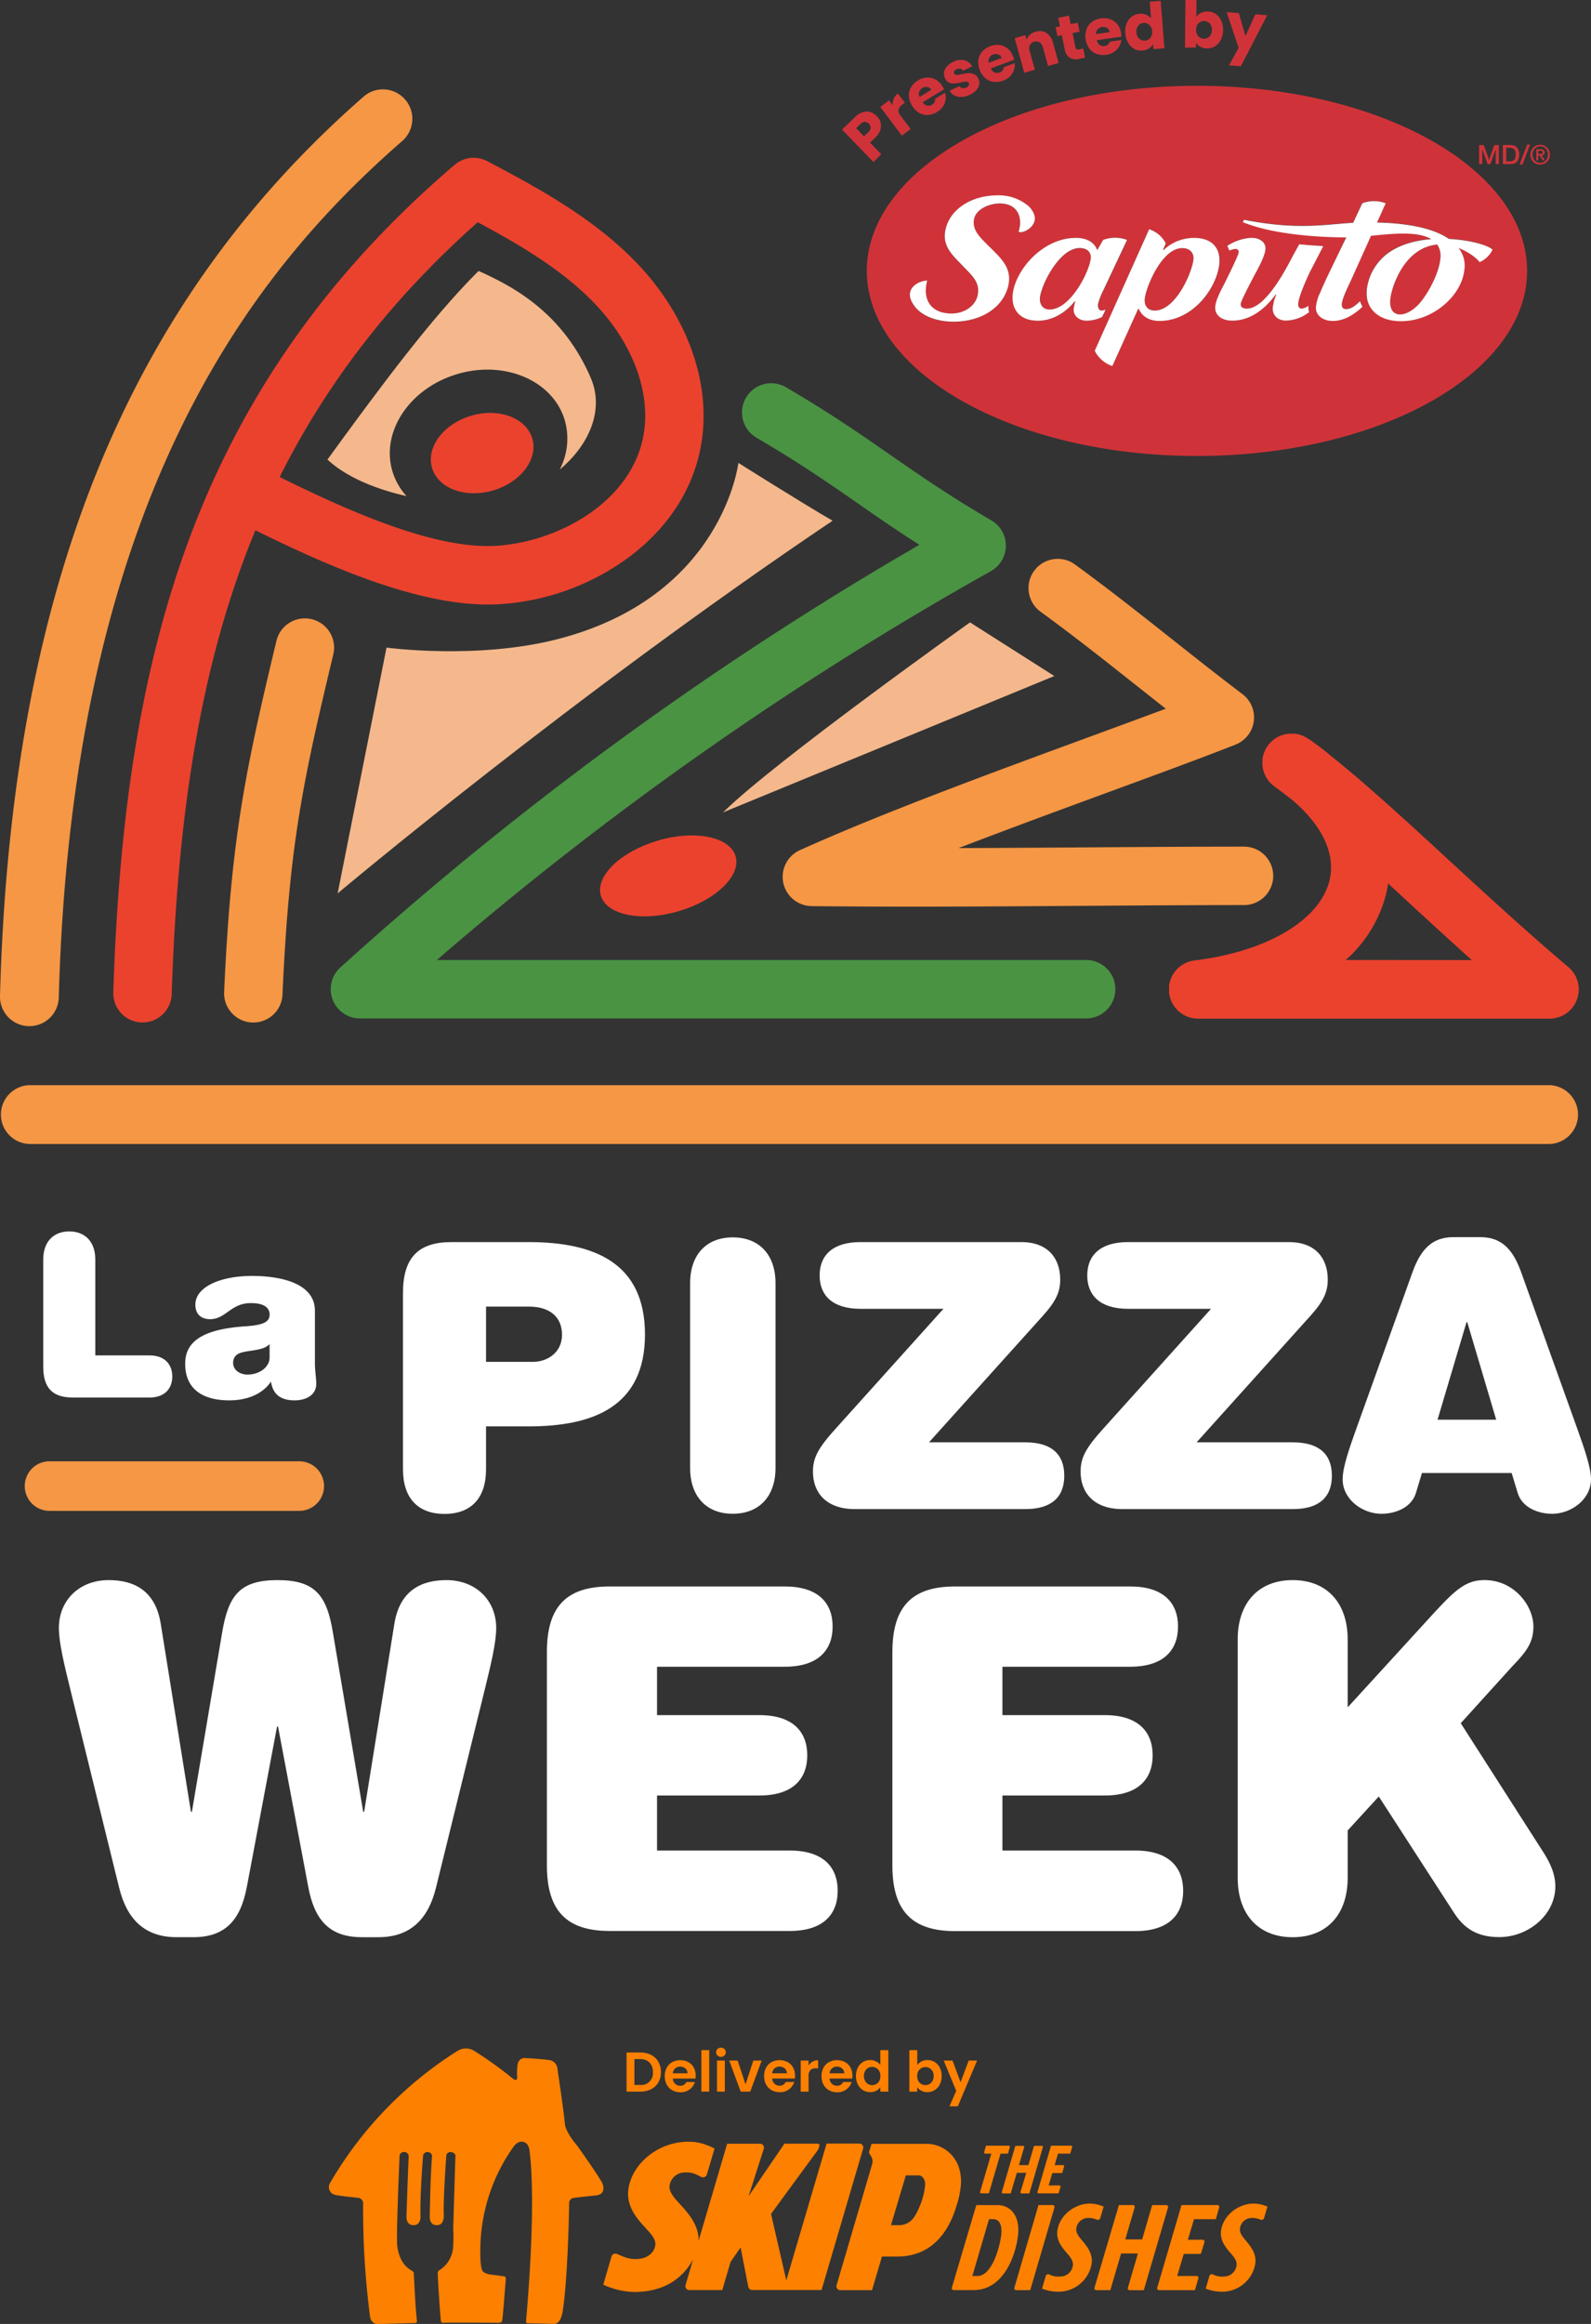 <svg xmlns="http://www.w3.org/2000/svg" viewBox="0 0 520.74 760.26"><rect x="0" y="0" width="520.74" height="760.26" fill="#333333" stroke="none"/><defs><style>.cls-1{fill:none}.cls-2{fill:#fff}.cls-3{fill:#f59745}.cls-4{fill:#eb422e}.cls-5{fill:#4a9343}.cls-6{fill:#f4b88c}.cls-7{fill:#fd8000}.cls-8{fill:#cf3339}</style></defs><g id="Layer_2" data-name="Layer 2"><g id="with_sponsors" data-name="with sponsors"><path d="M213.69,677.88a4.3,4.3,0,0,0-1.1-3.13,4.16,4.16,0,0,0-3.12-1.13h-1.82v8.46h1.82a3.83,3.83,0,0,0,4.22-4.2Z" class="cls-1"/><path d="M162.34,178.57c20.18-1.21,43.92-14.11,48.17-35.6,2.75-13.94-3.07-30.14-15.56-43.34-10.8-11.4-25.14-19.71-38.6-26.92-27.85,24.71-49.25,52.2-64.82,83.36C113,166.63,141.81,179.8,162.34,178.57Zm-.93-18.15c-9.07,2.66-18-.65-20-7.4s3.77-14.39,12.83-17.05,18,.66,20,7.41S170.48,157.76,161.41,160.42Zm-4.76-71.8c10.38,4.71,27.29,13.07,36.71,35,4.48,10.42-.46,21.89-10.18,30a21.88,21.88,0,0,0,1.69-16.09c-3.8-13-19.52-19.77-35.11-15.2s-25.14,18.8-21.34,31.76a21,21,0,0,0,4.63,8.18c-10.52-2.35-20.06-6.49-25.87-11.95C127,123.1,142,103.25,156.65,88.62Z" class="cls-1"/><path d="M222.61,676a2.37,2.37,0,0,0-1.61.58,2.53,2.53,0,0,0-.79,1.61H225a2.05,2.05,0,0,0-.71-1.59A2.55,2.55,0,0,0,222.61,676Z" class="cls-1"/><path d="M304.82,29.4a1.85,1.85,0,0,0-1.29-.94,2.35,2.35,0,0,0-1.64.35,2.23,2.23,0,0,0-1,1.23,2.3,2.3,0,0,0,.11,1.68Z" class="cls-1"/><path d="M284.38,40.49a1.83,1.83,0,0,0-1.31-.63,2.15,2.15,0,0,0-1.45.72l-1.4,1.36,2.57,2.66,1.41-1.36a2.1,2.1,0,0,0,.76-1.41A1.8,1.8,0,0,0,284.38,40.49Z" class="cls-1"/><path d="M300.83,722.36a22.6,22.6,0,0,0,2-7.34,3.47,3.47,0,0,0-.8-2.75,2,2,0,0,0-1.49-.59l-4,0L291.68,728l3.06,0C298.26,727.57,299.5,725.34,300.83,722.36Z" class="cls-1"/><path d="M255.13,676a2.36,2.36,0,0,0-1.61.58,2.59,2.59,0,0,0-.8,1.61h4.83a2,2,0,0,0-.72-1.59A2.51,2.51,0,0,0,255.13,676Z" class="cls-1"/><path d="M319.94,744.57c5.08,0,7.62-10.72,7.82-14.06S326.7,726,325.23,726h-1.52l-5.45,18.57Z" class="cls-1"/><path d="M273.86,676a2.35,2.35,0,0,0-1.6.58,2.54,2.54,0,0,0-.8,1.61h4.83a2.09,2.09,0,0,0-.72-1.59A2.53,2.53,0,0,0,273.86,676Z" class="cls-1"/><path d="M300.57,680.78a2.59,2.59,0,0,0,1,1,2.56,2.56,0,0,0,1.31.36,2.61,2.61,0,0,0,1.34-.36,2.78,2.78,0,0,0,1-1,3.29,3.29,0,0,0,.37-1.62,3.16,3.16,0,0,0-.37-1.58,2.56,2.56,0,0,0-1-1,2.71,2.71,0,0,0-1.34-.35,2.56,2.56,0,0,0-1.31.36,2.66,2.66,0,0,0-1,1,3.64,3.64,0,0,0,0,3.2Z" class="cls-1"/><path d="M502.27,52.48a2.42,2.42,0,0,0,.79.58,2.52,2.52,0,0,0,1.05.21,2.45,2.45,0,0,0,1-.19,2.32,2.32,0,0,0,.79-.56,2.57,2.57,0,0,0,.54-.85,3.25,3.25,0,0,0,0-2.19,2.57,2.57,0,0,0-.54-.85,2.32,2.32,0,0,0-.79-.56,2.45,2.45,0,0,0-1-.19,2.53,2.53,0,0,0-1,.19,2.36,2.36,0,0,0-.8.56,2.55,2.55,0,0,0-.53.85,3.27,3.27,0,0,0,0,2.14A2.63,2.63,0,0,0,502.27,52.48Zm.6-3.65h1.37a1.68,1.68,0,0,1,1,.24.94.94,0,0,1,.33.8.88.88,0,0,1-.27.71,1.26,1.26,0,0,1-.67.27l1,1.59H505L504,50.9h-.56v1.54h-.59Z" class="cls-1"/><path d="M327.85,18.93a1.82,1.82,0,0,0-1.1-1.16,2.3,2.3,0,0,0-1.67,0,2.33,2.33,0,0,0-1.25,1,2.38,2.38,0,0,0-.2,1.67Z" class="cls-1"/><path d="M504.45,50.38a.66.66,0,0,0,.26-.08.44.44,0,0,0,.19-.17.62.62,0,0,0,.07-.31.42.42,0,0,0-.08-.26.58.58,0,0,0-.19-.15.92.92,0,0,0-.25-.06l-.27,0h-.72v1.06h1Z" class="cls-1"/><path d="M454.32,289a33.12,33.12,0,0,1-.64,3.4,42.86,42.86,0,0,1-13.2,21.62h41.23c-6.66-6-13.28-12.07-19.8-18.05Q458.09,292.47,454.32,289Z" class="cls-1"/><path d="M372.88,12.68a2.42,2.42,0,0,0,1.88.65,2.47,2.47,0,0,0,1.75-.92,3,3,0,0,0,.58-2.18,2.93,2.93,0,0,0-.92-2.06,2.39,2.39,0,0,0-1.87-.63,2.45,2.45,0,0,0-1.76.91,2.92,2.92,0,0,0-.57,2.16A3,3,0,0,0,372.88,12.68Z" class="cls-1"/><path d="M362.34,9.15a2.53,2.53,0,0,0-3.08.43,2.42,2.42,0,0,0-.54,1.59l4.46-.66A1.87,1.87,0,0,0,362.34,9.15Z" class="cls-1"/><path d="M495.74,52.16a1.71,1.71,0,0,0,.32-.71,4.83,4.83,0,0,0,0-1.75,1.71,1.71,0,0,0-.32-.71,1.49,1.49,0,0,0-.64-.47,2.6,2.6,0,0,0-1-.17H493V52.8h1.07a2.79,2.79,0,0,0,1-.17A1.49,1.49,0,0,0,495.74,52.16Z" class="cls-1"/><path d="M394,12.66a2.47,2.47,0,0,0,1.84-.77,3,3,0,0,0,.78-2.13,2.89,2.89,0,0,0-.73-2.12,2.55,2.55,0,0,0-3.66,0,2.92,2.92,0,0,0-.76,2.12,2.93,2.93,0,0,0,.72,2.13A2.42,2.42,0,0,0,394,12.66Z" class="cls-1"/><polygon points="479.97 432.54 470.51 464.45 489.68 464.45 480.21 432.54 479.97 432.54" class="cls-1"/><path d="M286.8,676.55a2.64,2.64,0,0,0-1.34-.36,2.58,2.58,0,0,0-2.3,1.37,3.16,3.16,0,0,0-.38,1.58,3.3,3.3,0,0,0,.38,1.61,2.74,2.74,0,0,0,1,1.06,2.56,2.56,0,0,0,1.31.36,2.64,2.64,0,0,0,1.34-.36,2.5,2.5,0,0,0,1-1,3.25,3.25,0,0,0,.37-1.61,3.21,3.21,0,0,0-.37-1.6A2.52,2.52,0,0,0,286.8,676.55Z" class="cls-1"/><path d="M76.32,445.9c0,2.3,2.22,3.78,4.66,3.78,4.3,0,7.27-2.67,7.27-5.56v-4.37c-2.15,2.3-7.12,1.85-9.86,3A3.21,3.21,0,0,0,76.32,445.9Z" class="cls-1"/><path d="M173.15,427.45H159.08v18.07h15.41c4.61,0,9.46-2.91,9.46-8.85S180,427.45,173.15,427.45Z" class="cls-1"/><path d="M173,406.34H147.79c-10.79,0-15.89,5-15.89,16.62v57.75c0,9.34,4.85,14.56,13.59,14.56s13.59-5.22,13.59-14.56V466.63H173c21.35,0,38.1-6.55,38.1-30.08S194.38,406.34,173,406.34Zm1.46,39.18H159.08V427.45h14.07c6.8,0,10.8,3.39,10.8,9.22S179.1,445.52,174.49,445.52Z" class="cls-2"/><path d="M253.83,480.22V419.8c0-9.34-5.34-15-14-15s-13.95,5.7-13.95,15v60.42c0,9.34,5.33,15,13.95,15S253.83,489.56,253.83,480.22Z" class="cls-2"/><path d="M266.08,481.44c0,6.79,4.25,12.25,13.71,12.25H335.6c8.37,0,12.74-3.76,12.74-10.92S344,471.85,335.6,471.85H304.06l37.36-41.49c4.25-4.73,5.59-7.77,5.59-11.77,0-6.79-3.89-12.25-12.74-12.25H281.61c-9.1,0-13.34,4.36-13.34,10.91s4.24,10.92,13.34,10.92h27.18L273.85,467C267.78,473.67,266.08,476.83,266.08,481.44Z" class="cls-2"/><path d="M435.93,482.77c0-7.16-4.36-10.92-12.74-10.92H391.65L429,430.36c4.24-4.73,5.58-7.77,5.58-11.77,0-6.79-3.88-12.25-12.74-12.25H369.21c-9.1,0-13.35,4.36-13.35,10.91s4.25,10.92,13.35,10.92h27.17L361.44,467c-6.07,6.67-7.76,9.83-7.76,14.44,0,6.79,4.24,12.25,13.71,12.25h55.8C431.57,493.69,435.93,489.93,435.93,482.77Z" class="cls-2"/><path d="M516.37,467.73,497.81,416c-2.67-7.28-6.31-11.28-13.35-11.28h-8.73c-7,0-10.68,4-13.35,11.28l-18.56,51.69c-2.07,5.82-4.37,12.25-4.37,16.25,0,6.55,6.43,11.29,12.74,11.29,4.37,0,9.83-1.94,11.28-6.92l1.94-6.43h29.36l1.94,6.43c1.46,5,6.92,6.92,11.29,6.92,6.31,0,12.74-4.74,12.74-11.29C520.74,480,518.43,473.55,516.37,467.73Zm-45.86-3.28L480,432.54h.24l9.47,31.91Z" class="cls-2"/><path d="M91,564.83l9.87,52.31c2,11,7,16.6,17.54,16.6h5.48c10.49,0,16.29-6,18.79-16.13l15.82-64.21c2.19-8.92,3.91-16,3.91-20.82,0-9.09-6.73-15.66-16.28-15.66-8.3,0-15.35,3.44-17.07,14.4l-9.87,61.39h-.31L109,534.3c-2-12.37-5.79-17.38-18.16-17.38s-16.13,5-18.17,17.38l-9.86,58.41h-.32l-9.86-61.39c-1.72-11-8.77-14.4-17.07-14.4-9.55,0-16.29,6.57-16.29,15.66,0,4.85,1.73,11.9,3.92,20.82l15.82,64.21c2.5,10.18,8.29,16.13,18.79,16.13h5.48c10.49,0,15.5-5.64,17.54-16.6l9.86-52.31Z" class="cls-2"/><path d="M179,540.41v69.84c0,15,6.58,21.45,20.52,21.45h59c10.81,0,15.66-5.32,15.66-13.15s-4.85-13.16-15.66-13.16H215.05v-18h33.51c10.8,0,15.66-5.32,15.66-13.15s-4.86-13.15-15.66-13.15H215.05V545.26h41.81c10.8,0,15.66-5.32,15.66-13.15S267.66,519,256.86,519H199.55C185.61,519,179,525.37,179,540.41Z" class="cls-2"/><path d="M371.63,605.39H328.1v-18h33.51c10.81,0,15.66-5.32,15.66-13.15s-4.85-13.15-15.66-13.15H328.1V545.26h41.81c10.81,0,15.66-5.32,15.66-13.15S380.72,519,369.91,519H312.6c-13.94,0-20.52,6.42-20.52,21.46v69.84c0,15,6.58,21.45,20.52,21.45h59c10.81,0,15.66-5.32,15.66-13.15S382.44,605.39,371.63,605.39Z" class="cls-2"/><path d="M478.11,563.74,495,545.1c4.7-4.85,6.89-7.83,6.89-13,0-6.74-6.26-15.19-16-15.19-5.95,0-9.39,3-16.44,10.64l-28.35,31V536.33c0-12.05-6.89-19.41-18-19.41s-18,7.36-18,19.41v78c0,12.06,6.89,19.42,18,19.42s18-7.36,18-19.42v-15.5l10.18-11.12,24.59,38c4.07,6.42,9.24,8,14.88,8,9.39,0,18.32-7.21,18.32-16.6,0-3.92-1.57-7.36-3.6-10.65Z" class="cls-2"/><path d="M22.67,402.85c-5.26,0-8.52,3.48-8.52,9.19v35c0,7.12,3.11,10.15,9.71,10.15H49.05c4.37,0,7.34-2.51,7.34-6.89s-3-6.89-7.34-6.89H31.19V412C31.19,406.33,27.93,402.85,22.67,402.85Z" class="cls-2"/><path d="M80.24,433.9c-15.19,1-19.63,5.78-19.63,12.22,0,8.53,6,12,14.45,12,5.26,0,10.67-1.71,13.63-6.15.52,3.48,2.45,6.15,7.71,6.15,3.63,0,7.11-1.63,7.11-5.41,0-1.85-.44-4.23-.44-6.89v-17c0-9.56-12.45-11.41-20.53-11.41-10.6,0-18.6,3.7-18.6,9.41,0,3,1.78,4.74,4.82,4.74,5.19,0,6.74-5.26,13.34-5.26,4.07,0,6.15,1.33,6.15,3.78S86,433.53,80.24,433.9Zm8,10.22c0,2.89-3,5.56-7.27,5.56-2.44,0-4.66-1.48-4.66-3.78a3.21,3.21,0,0,1,2.07-3.19c2.74-1.11,7.71-.66,9.86-3Z" class="cls-2"/><path d="M106.06,486.16A8.11,8.11,0,0,0,98,478.05H16.21a8.11,8.11,0,0,0,0,16.22H98A8.11,8.11,0,0,0,106.06,486.16Z" class="cls-3"/><path d="M61.79,176.7C46.88,216.91,39,263.92,37.09,324.63a9.56,9.56,0,0,0,9.25,9.86h.31a9.55,9.55,0,0,0,9.55-9.25c1.88-58.58,9.35-103.67,23.52-141.9q1.84-5,3.87-9.86c23.28,11.43,54.76,25.7,79.9,24.18a79.74,79.74,0,0,0,41.23-14.56c13.23-9.5,21.72-22.1,24.55-36.43,3.94-20-3.69-42.5-20.44-60.19C194.31,71.14,175,60.93,159.5,52.73a9.54,9.54,0,0,0-10.68,1.18C108,88.77,79.49,128.94,61.79,176.7Zm94.56-104c13.46,7.21,27.8,15.52,38.6,26.92,12.49,13.2,18.31,29.4,15.56,43.34-4.25,21.49-28,34.39-48.17,35.6-20.53,1.23-49.35-11.94-70.81-22.5C107.1,124.91,128.5,97.42,156.35,72.71Z" class="cls-4"/><path d="M102,202.56a9.57,9.57,0,0,0-11.52,7.08c-10,41.78-14.86,64.12-17.12,114.87a9.57,9.57,0,0,0,9.13,10h.43a9.55,9.55,0,0,0,9.54-9.13c2.19-49.12,6.68-69.61,16.62-111.28A9.55,9.55,0,0,0,102,202.56Z" class="cls-3"/><path d="M247.63,143.21c14.08,8.24,23.26,14.62,33,21.37,6.22,4.32,12.57,8.74,20.28,13.65A1112.31,1112.31,0,0,0,111.39,316.52a9.56,9.56,0,0,0,6.41,16.65H355.5a9.56,9.56,0,1,0,0-19.12H143A1098.09,1098.09,0,0,1,324.35,186.83a9.56,9.56,0,0,0,.14-16.58c-14.08-8.24-23.26-14.62-33-21.37S272,135.32,257.29,126.71a9.56,9.56,0,1,0-9.66,16.5Z" class="cls-5"/><path d="M265.59,296.44c10.93.11,22,.16,33.12.16,19.12,0,38.35-.14,57.18-.27,18-.12,35-.24,51.28-.24a9.56,9.56,0,1,0,0-19.12c-16.32,0-33.36.12-51.41.24-13.86.1-27.94.19-42,.24,16.32-6.28,33.3-12.52,49.21-18.36,15.52-5.69,30.17-11.07,41.43-15.5a9.56,9.56,0,0,0,2.26-16.52c-8.25-6.24-15.89-12.29-23.28-18.14-9.89-7.84-20.12-15.94-31.55-24.27a9.56,9.56,0,0,0-11.26,15.46c11.12,8.1,20.75,15.73,30.94,23.8,3.29,2.6,6.62,5.24,10.05,7.93-7.78,2.9-16.34,6.05-25.18,9.29-31.67,11.62-67.56,24.8-94.6,37a9.57,9.57,0,0,0,3.83,18.28Z" class="cls-3"/><path d="M435.58,247.26a87.7,87.7,0,0,0-7.29-5.53l-.05,0h0l-.18-.13-.3-.18-.43-.26-.42-.22-.44-.2-.45-.18-.43-.15-.48-.14-.42-.1c-.17,0-.34-.06-.51-.09l-.4-.06-.52,0-.4,0h-.53l-.38,0c-.18,0-.35,0-.53.06l-.39.06-.5.1-.39.1c-.17,0-.32.1-.48.15l-.4.14-.46.19-.38.18a4.77,4.77,0,0,0-.44.24l-.37.21-.41.28-.36.26-.38.32c-.11.1-.23.19-.34.3s-.23.24-.35.36l-.31.33c-.11.13-.21.26-.31.4l-.23.27-.06.11-.08.1c-.07.1-.12.2-.19.31l-.25.42c-.08.14-.15.28-.22.42l-.21.44-.17.44c0,.15-.11.3-.16.44l-.12.47c0,.14-.08.29-.11.44s-.06.32-.09.48-.05.28-.06.43,0,.33,0,.49,0,.28,0,.43,0,.33,0,.49,0,.28,0,.43a3.93,3.93,0,0,0,.06.48,3.41,3.41,0,0,0,.06.43,4.4,4.4,0,0,0,.1.47c0,.14.06.28.1.42s.09.31.14.46l.15.41c.06.15.12.3.19.45s.11.27.18.4.15.28.23.42l.22.38.28.42c.09.11.17.23.26.35s.21.26.33.39l.28.33.37.36.33.3.41.32c.09.07.17.15.27.22,1.8,1.29,3.72,2.75,5.72,4.32,9.91,8.37,14.36,17.76,12.27,26.39-3.14,13-20.49,23.28-44.2,26.18l-.35.06a4.71,4.71,0,0,0-.52.09l-.42.11-.49.13-.44.16-.43.17-.46.22-.37.19-.45.28-.33.21c-.15.1-.28.21-.42.31l-.32.25-.37.34-.31.29-.31.35-.3.35-.26.34-.28.41c-.08.11-.14.23-.21.34s-.18.3-.26.45l-.18.37-.21.47-.15.4c-.05.16-.11.31-.16.47l-.12.47c0,.14-.07.28-.1.43s-.06.36-.08.54,0,.26,0,.39,0,.38,0,.57,0,.22,0,.33,0,.05,0,.08,0,.33,0,.49,0,.34,0,.51v.08c0,.12.05.24.07.37a3.55,3.55,0,0,0,.08.47c0,.15.07.29.11.44s.07.3.12.44.14.41.22.62l.09.23q.18.42.39.81l.09.15c.12.21.24.42.37.62s.11.14.16.22.24.33.37.49.15.17.22.25.24.28.37.41l.27.25c.12.12.24.24.37.35l.32.25.38.28.35.24.39.23a3.59,3.59,0,0,0,.38.21l.42.2c.13.06.25.12.39.17l.46.17.37.13.56.14.31.07c.25,0,.49.09.74.12l.17,0c.31,0,.62.05.94.05H507.17a9.56,9.56,0,0,0,6.16-16.87c-12.75-10.76-25.83-22.77-38.48-34.39C460.62,268.85,447.05,256.38,435.58,247.26Zm4.9,66.79a42.86,42.86,0,0,0,13.2-21.62,33.12,33.12,0,0,0,.64-3.4q3.76,3.44,7.59,7c6.52,6,13.14,12.06,19.8,18.05Z" class="cls-4"/><path d="M133.05,162.29a21,21,0,0,1-4.63-8.18c-3.8-13,5.75-27.18,21.34-31.76s31.31,2.23,35.11,15.2a21.88,21.88,0,0,1-1.69,16.09c9.72-8.12,14.66-19.59,10.18-30-9.42-21.94-26.33-30.3-36.71-35C142,103.25,127,123.1,107.18,150.34,113,155.8,122.53,159.94,133.05,162.29Z" class="cls-6"/><path d="M154.23,136c-9.06,2.66-14.81,10.29-12.83,17.05s10.94,10.06,20,7.4,14.81-10.29,12.83-17S163.3,133.31,154.23,136Z" class="cls-4"/><path d="M215.31,275c-12.17,3.57-20.53,11.64-18.65,18s13.26,8.67,25.44,5.1,20.54-11.65,18.66-18S227.49,271.39,215.31,275Z" class="cls-4"/><path d="M182.51,209.09c-26.41,6.79-56,2.77-56,2.77l-16,80.41s76.74-64.58,162-121.92c-10.15-5.87-30.84-18.92-30.84-18.92S236.65,195.18,182.51,209.09Z" class="cls-6"/><path d="M9.36,335.7h.27a9.62,9.62,0,0,0,9.61-9.36C23.76,159.09,85.69,86.2,131.89,45.92a9.63,9.63,0,0,0-12.65-14.51C41.49,99.21,3.6,192.76,0,325.82A9.63,9.63,0,0,0,9.36,335.7Z" class="cls-3"/><path d="M317.49,203.61S253.67,249,236.65,265.77l108.43-44.61Z" class="cls-6"/><path d="M507.17,374.25a9.63,9.63,0,0,0,0-19.25H9.62a9.63,9.63,0,0,0,0,19.25Z" class="cls-3"/><path d="M168.06,680.17a125.36,125.36,0,0,0-12.7-9.15,5.19,5.19,0,0,0-5.75,0A125.83,125.83,0,0,0,108,714.19a2.55,2.55,0,0,0-.27.66,2.59,2.59,0,0,0,1.86,3.16c1.52.38,7.77,1,7.77,1a1.85,1.85,0,0,1,1.49,2,271.92,271.92,0,0,0,2.27,36.92c.47,2.51,2.49,2.37,2.49,2.37l12.22-.33c.8,0,.62-.89.62-.89-.49-3.73-1-15.29-1-15.29,0-.62-.73-1-.73-1-4.86-2.67-4.77-9.24-4.77-9.24-.14-6.4.83-28.18.83-28.18s0-.09,0-.14a1.41,1.41,0,0,1,1.58-1.21h.15a1.47,1.47,0,0,1,1.26,1.65c-.14,1.42-.74,19.63-.74,19.63.12,2.9,2.29,2.64,2.29,2.64,2.6.12,2.31-3.14,2.31-3.14-.2-6.72.83-19.44.83-19.44a.49.49,0,0,1,0-.12,1.45,1.45,0,0,1,1.65-1.2,1.4,1.4,0,0,1,1.3,1.43c-.58,6.57-.75,19.88-.75,19.88.11,3,2.49,2.59,2.49,2.59,2.45-.07,2.1-3.61,2.1-3.61-.2-5.45.83-19.13.83-19.13a.51.51,0,0,0,0-.13,1.38,1.38,0,0,1,1.65-1c1.47.22,1.34,1.34,1.34,1.34-.15,3.33-.73,24.07-.73,24.07a39.28,39.28,0,0,1-.09,6.19,9.56,9.56,0,0,1-4.42,7,1,1,0,0,0-.56.94c0,1.93.91,15.42,1.08,15.89s.91.39.91.39c1.79-.12,17.69,0,17.69,0,1.13,0,1.27-.32,1.27-.32a3.79,3.79,0,0,0,.26-1.28c.24-1.93,1.07-12.74,1.07-12.74.06-.88-.62-.88-.62-.88l-3.61-.48c-2.84-.23-3.4-1.27-3.4-1.27-.9-1.5-.7-7.4-.7-7.4a58.5,58.5,0,0,1,10.89-33.27c1.61-2.2,3.27-1.53,3.27-1.53,1.84.5,1.94,2.91,1.94,2.91,2.37,18.64-1.13,55.51-1.13,55.51-.11,1,.59.92.59.92,1.6,0,8.48.18,8.48.18,2.5.12,2.95-4.39,2.95-4.39,1.73-11.36,2.08-35,2.08-35a.09.09,0,0,0,0,0,1.66,1.66,0,0,1,1.51-1.81c.63-.16,7.33-.83,7.33-.83,3.67-.48,2-4,2-4-.9-2-8.19-12.24-8.19-12.24-3.61-4.23-4-6.72-4-6.72-.45-4.9-2.49-18.5-2.49-18.5a3.09,3.09,0,0,0-2.61-2.81c-3.17-.42-8.16-.67-8.16-.67a2.25,2.25,0,0,0-2.12,1.53c-.47,1.17-.28,5-.28,5C169.16,680.94,168.06,680.17,168.06,680.17Z" class="cls-7"/><path d="M208.92,739c-2.75.23-4.47-.54-6.63-1.49a1.91,1.91,0,0,0-1.24-.23,1.36,1.36,0,0,0-.89.87l-2.4,8.21-.3,1.05a25.2,25.2,0,0,0,10.17,2.39c8.07,0,15.06-3.1,19.2-10.59l-2.45,8.35a1.26,1.26,0,0,0,1.21,1.61h10.82l2.7-9.18,3.29-4.74,2.53,12.91a1.26,1.26,0,0,0,1.24,1H268.9l13.61-46.28a1.23,1.23,0,0,0-.2-1.1,1.26,1.26,0,0,0-1-.51H270.55L257.36,746l-5-21.72,15.33-20.93a1.42,1.42,0,0,0,.23-.46l.27-.92a.53.53,0,0,0-.52-.68H256.74L245,718.5l5-15.57a1.26,1.26,0,0,0-1.21-1.61H238l-9.36,31.79c.21-5.46-4-9.76-6.49-12.48-2-2.22-3.2-3.8-3-5.55a5,5,0,0,1,4.74-4.36c2.69-.21,3.85.61,5.56,1.41a1.4,1.4,0,0,0,.63.16,1.34,1.34,0,0,0,.52-.1,1.3,1.3,0,0,0,.76-.81l2.52-8.51-1.74-.81-.26-.12-.08,0h0a16,16,0,0,0-6.55-1.29c-9.48,0-18.1,6.79-19.52,15.13-1,5.84,2.75,10,5.48,13l.23.27c2,2.11,3.35,3.76,3,5.66C214,737.32,211.43,738.84,208.92,739Z" class="cls-7"/><path d="M284.48,703.87a.84.84,0,0,0,.1.69l.51.81a3.17,3.17,0,0,1,.36,2.63l-11.63,39.58a1.23,1.23,0,0,0,.19,1.11,1.26,1.26,0,0,0,1,.52h10.41l3.25-11,4.7,0c11.35.15,17.09-7.82,19.66-16.48a29.21,29.21,0,0,0,1.53-7.78c0-3.78-1-6.64-3.13-9a11.13,11.13,0,0,0-8.28-3.61h-17.9Zm12,7.79,4,0a2,2,0,0,1,1.49.59,3.47,3.47,0,0,1,.8,2.75,22.6,22.6,0,0,1-2,7.34c-1.33,3-2.57,5.21-6.09,5.61l-3.06,0Z" class="cls-7"/><path d="M311.54,748.42a.6.6,0,0,0,.57.76l6.61,0c10.55,0,14.22-13.24,14.56-18.79.36-6.09-3-9-6.74-9h-7ZM325.23,726c1.47,0,2.72,1.29,2.53,4.51s-2.74,14.06-7.82,14.06h-1.68L323.71,726Z" class="cls-7"/><path d="M334.9,702h-2.57L327.9,717.1a.36.36,0,0,0,.34.46h2.57l2-6.74h3.09L334,717.1a.35.35,0,0,0,.34.46h2.57l4.43-15.15A.36.36,0,0,0,341,702h-2.57l-1.83,6.3h-3.09l1.7-5.84A.36.36,0,0,0,334.9,702Z" class="cls-7"/><path d="M350.56,701.94H344l-.07.26-4.36,14.89a.35.35,0,0,0,.34.45h6.57s.62-2.11.63-2.13a.34.34,0,0,0-.34-.46h-3.54l1.2-4.05h3.22l.64-2.14a.37.37,0,0,0-.35-.46h-2.76l1.12-3.76h4l.62-2.14A.36.36,0,0,0,350.56,701.94Z" class="cls-7"/><path d="M321.1,717.54h2.56l3.82-13h2.43l.61-2.14a.37.37,0,0,0-.35-.46h-7.45l-.61,2.14a.37.37,0,0,0,.35.46h2l-3.67,12.55A.35.35,0,0,0,321.1,717.54Z" class="cls-7"/><path d="M344.53,721.37H339.9L332,748.44a.6.6,0,0,0,.57.77h4.63l7.94-27.08A.6.6,0,0,0,344.53,721.37Z" class="cls-7"/><path d="M370.86,721.37h-4.64l-8,27.07a.6.6,0,0,0,.57.77h4.63l3.51-12h5.51l-3.28,11.25a.6.6,0,0,0,.57.77h4.63l7.95-27.08a.59.59,0,0,0-.57-.76h-4.63l-3.28,11.22h-5.52l3.07-10.46A.6.6,0,0,0,370.86,721.37Z" class="cls-7"/><path d="M397.94,726l1.12-3.87a.6.6,0,0,0-.57-.76H386.71l-7.95,27.07a.6.6,0,0,0,.57.77H391.1l1.13-3.88a.6.6,0,0,0-.58-.76H385.3l2.15-7.22h5.61l1.16-3.87a.59.59,0,0,0-.57-.76H388.8l2-6.72Z" class="cls-7"/><path d="M346.1,729.58c-.54,3.34,1.59,5.73,3.11,7.52,1.2,1.38,2.17,2.59,1.93,4.13a4.12,4.12,0,0,1-4,3.51,6.56,6.56,0,0,1-3.66-.64.82.82,0,0,0-1.22.52l-1.2,4.1a14.93,14.93,0,0,0,5.34,1,11,11,0,0,0,10.88-9.05c.54-3.38-1.57-5.89-3.09-7.69-1.16-1.38-2.13-2.59-1.9-4.05a3.94,3.94,0,0,1,3.64-3.34,7,7,0,0,1,3,.54.88.88,0,0,0,1.2-.49c0-.08,1.1-3.76,1.1-3.76a11.74,11.74,0,0,0-4.55-1C351.84,720.91,346.9,724.58,346.1,729.58Z" class="cls-7"/><path d="M399.67,729.58c-.53,3.34,1.59,5.73,3.11,7.52,1.21,1.38,2.18,2.59,1.93,4.14a4.12,4.12,0,0,1-4,3.51,6.69,6.69,0,0,1-3.67-.65.82.82,0,0,0-1.21.52l-1.2,4.1a14.84,14.84,0,0,0,5.33,1,11,11,0,0,0,10.88-9.05c.54-3.38-1.56-5.89-3.09-7.69-1.16-1.38-2.13-2.59-1.89-4.05a3.93,3.93,0,0,1,3.63-3.34,6.94,6.94,0,0,1,3.05.55.88.88,0,0,0,1.19-.5c0-.08,1.11-3.76,1.11-3.76a11.82,11.82,0,0,0-4.56-1C405.41,720.91,400.47,724.58,399.67,729.58Z" class="cls-7"/><path d="M213.11,683.48a5.73,5.73,0,0,0,2.37-2.23,6.58,6.58,0,0,0,.84-3.37,6.69,6.69,0,0,0-.84-3.39,5.63,5.63,0,0,0-2.37-2.24,7.58,7.58,0,0,0-3.55-.79h-4.48v12.8h4.48A7.7,7.7,0,0,0,213.11,683.48Zm-5.46-1.4v-8.46h1.82a4.16,4.16,0,0,1,3.12,1.13,4.3,4.3,0,0,1,1.1,3.13,3.83,3.83,0,0,1-4.22,4.2Z" class="cls-7"/><path d="M227.69,679a5.36,5.36,0,0,0-.63-2.63,4.34,4.34,0,0,0-1.78-1.77,5.29,5.29,0,0,0-2.6-.63,5.37,5.37,0,0,0-2.66.65,4.47,4.47,0,0,0-1.8,1.83,5.75,5.75,0,0,0-.64,2.77,5.67,5.67,0,0,0,.65,2.75,4.63,4.63,0,0,0,1.82,1.85,5.34,5.34,0,0,0,2.63.65,4.88,4.88,0,0,0,3.07-.95,4.67,4.67,0,0,0,1.69-2.41h-2.78a2.09,2.09,0,0,1-2,1.23,2.4,2.4,0,0,1-1.67-.62,2.54,2.54,0,0,1-.77-1.73h7.43A5.9,5.9,0,0,0,227.69,679Zm-7.48-.73a2.53,2.53,0,0,1,.79-1.61,2.37,2.37,0,0,1,1.61-.58,2.55,2.55,0,0,1,1.71.6,2.05,2.05,0,0,1,.71,1.59Z" class="cls-7"/><rect width="2.57" height="13.58" x="229.56" y="670.68" class="cls-7"/><path d="M237.1,670.31a1.7,1.7,0,0,0-2.26,0,1.42,1.42,0,0,0-.45,1.07,1.44,1.44,0,0,0,.45,1.08,1.7,1.7,0,0,0,2.26,0,1.44,1.44,0,0,0,.45-1.08A1.42,1.42,0,0,0,237.1,670.31Z" class="cls-7"/><rect width="2.57" height="10.17" x="234.67" y="674.1" class="cls-7"/><polygon points="249.31 674.1 246.57 674.1 244.01 681.9 241.44 674.1 238.68 674.1 242.43 684.26 245.55 684.26 249.31 674.1" class="cls-7"/><path d="M260.21,679a5.36,5.36,0,0,0-.63-2.63,4.4,4.4,0,0,0-1.78-1.77,5.72,5.72,0,0,0-5.26,0,4.47,4.47,0,0,0-1.8,1.83,5.75,5.75,0,0,0-.64,2.77,5.67,5.67,0,0,0,.65,2.75,4.57,4.57,0,0,0,1.82,1.85,5.31,5.31,0,0,0,2.63.65,4.86,4.86,0,0,0,3.06-.95,4.56,4.56,0,0,0,1.69-2.41h-2.77a2.09,2.09,0,0,1-2,1.23,2.41,2.41,0,0,1-1.67-.62,2.59,2.59,0,0,1-.77-1.73h7.44A5.9,5.9,0,0,0,260.21,679Zm-7.49-.73a2.59,2.59,0,0,1,.8-1.61,2.36,2.36,0,0,1,1.61-.58,2.51,2.51,0,0,1,1.7.6,2,2,0,0,1,.72,1.59Z" class="cls-7"/><path d="M262.08,674.1v10.16h2.57V679.2a2.62,2.62,0,0,1,.62-2,2.58,2.58,0,0,1,1.82-.57h.68V674a3.58,3.58,0,0,0-1.83.46,3.65,3.65,0,0,0-1.29,1.27V674.1Z" class="cls-7"/><path d="M279,679a5.36,5.36,0,0,0-.64-2.63,4.28,4.28,0,0,0-1.78-1.77,5.28,5.28,0,0,0-2.59-.63,5.35,5.35,0,0,0-2.66.65,4.35,4.35,0,0,0-1.8,1.83,5.75,5.75,0,0,0-.65,2.77,5.57,5.57,0,0,0,.66,2.75,4.61,4.61,0,0,0,1.81,1.85,5.38,5.38,0,0,0,2.64.65,4.86,4.86,0,0,0,3.06-.95,4.61,4.61,0,0,0,1.69-2.41h-2.77a2.1,2.1,0,0,1-2,1.23,2.4,2.4,0,0,1-1.67-.62,2.54,2.54,0,0,1-.77-1.73h7.43A5.83,5.83,0,0,0,279,679Zm-7.49-.73a2.54,2.54,0,0,1,.8-1.61,2.35,2.35,0,0,1,1.6-.58,2.53,2.53,0,0,1,1.71.6,2.09,2.09,0,0,1,.72,1.59Z" class="cls-7"/><path d="M288.14,675.51a3.74,3.74,0,0,0-1.43-1.15,4.43,4.43,0,0,0-1.89-.43,4.47,4.47,0,0,0-4.05,2.48,5.9,5.9,0,0,0-.61,2.73,6,6,0,0,0,.61,2.77,4.6,4.6,0,0,0,1.68,1.86,4.37,4.37,0,0,0,2.35.66,4.16,4.16,0,0,0,2-.46,3.5,3.5,0,0,0,1.34-1.21v1.5h2.61V670.68h-2.61Zm-.35,5.28a2.5,2.5,0,0,1-1,1,2.64,2.64,0,0,1-1.34.36,2.56,2.56,0,0,1-1.31-.36,2.74,2.74,0,0,1-1-1.06,3.3,3.3,0,0,1-.38-1.61,3.16,3.16,0,0,1,.38-1.58,2.58,2.58,0,0,1,2.3-1.37,2.64,2.64,0,0,1,1.34.36,2.52,2.52,0,0,1,1,1,3.21,3.21,0,0,1,.37,1.6A3.25,3.25,0,0,1,287.79,680.79Z" class="cls-7"/><path d="M297.63,670.68v13.58h2.57v-1.45a3.8,3.8,0,0,0,1.36,1.17,4.23,4.23,0,0,0,2,.45,4.35,4.35,0,0,0,2.36-.66,4.58,4.58,0,0,0,1.67-1.86,6,6,0,0,0,.62-2.77,5.89,5.89,0,0,0-.62-2.74,4.45,4.45,0,0,0-4-2.47,4.29,4.29,0,0,0-2,.46,3.77,3.77,0,0,0-1.36,1.19v-4.9Zm2.94,6.9a2.66,2.66,0,0,1,1-1,2.56,2.56,0,0,1,1.31-.36,2.71,2.71,0,0,1,1.34.35,2.56,2.56,0,0,1,1,1,3.16,3.16,0,0,1,.37,1.58,3.29,3.29,0,0,1-.37,1.62,2.78,2.78,0,0,1-1,1,2.61,2.61,0,0,1-1.34.36,2.56,2.56,0,0,1-1.31-.36,2.59,2.59,0,0,1-1-1,3.64,3.64,0,0,1,0-3.2Z" class="cls-7"/><polygon points="314.4 681.2 311.77 674.1 308.89 674.1 312.97 684.01 310.77 689.07 313.5 689.07 319.8 674.1 317.06 674.1 314.4 681.2" class="cls-7"/><polygon points="485.15 48.88 485.17 48.88 486.9 53.69 487.8 53.69 489.53 48.88 489.55 48.88 489.55 53.69 490.58 53.69 490.58 47.46 489.06 47.46 487.39 52.34 487.37 52.34 485.65 47.46 484.11 47.46 484.11 53.69 485.15 53.69 485.15 48.88" class="cls-8"/><path d="M495.72,53.45a2.5,2.5,0,0,0,.86-.67,2.87,2.87,0,0,0,.49-1,4.69,4.69,0,0,0,0-2.43,2.87,2.87,0,0,0-.49-1,2.38,2.38,0,0,0-.86-.67,3,3,0,0,0-1.24-.24h-2.59v6.23h2.59A3,3,0,0,0,495.72,53.45ZM493,52.8V48.35h1.07a2.6,2.6,0,0,1,1,.17,1.49,1.49,0,0,1,.64.47,1.71,1.71,0,0,1,.32.71,4.83,4.83,0,0,1,0,1.75,1.71,1.71,0,0,1-.32.71,1.49,1.49,0,0,1-.64.47,2.79,2.79,0,0,1-1,.17Z" class="cls-8"/><polygon points="500.8 47.31 499.85 47.31 497.34 53.84 498.3 53.84 500.8 47.31" class="cls-8"/><path d="M503.46,50.9H504l.94,1.54h.67l-1-1.59a1.26,1.26,0,0,0,.67-.27.88.88,0,0,0,.27-.71.94.94,0,0,0-.33-.8,1.68,1.68,0,0,0-1-.24h-1.37v3.61h.59Zm0-1.57h.72l.27,0a.92.92,0,0,1,.25.06.58.58,0,0,1,.19.15.42.42,0,0,1,.08.26.62.62,0,0,1-.07.31.44.44,0,0,1-.19.17.66.66,0,0,1-.26.08h-1Z" class="cls-8"/><path d="M501.8,52.91a3,3,0,0,0,1,.68,3.27,3.27,0,0,0,1.3.25,3.16,3.16,0,0,0,1.22-.24,2.89,2.89,0,0,0,1-.66,3.13,3.13,0,0,0,.7-1,3.56,3.56,0,0,0,0-2.67,3.13,3.13,0,0,0-.7-1,3.07,3.07,0,0,0-1-.67,3.35,3.35,0,0,0-1.22-.23,3.4,3.4,0,0,0-1.23.23,3.21,3.21,0,0,0-1,.67,3.29,3.29,0,0,0-.7,1,3.39,3.39,0,0,0-.25,1.33,3.46,3.46,0,0,0,.24,1.3A3.29,3.29,0,0,0,501.8,52.91Zm0-3.43a2.55,2.55,0,0,1,.53-.85,2.36,2.36,0,0,1,.8-.56,2.53,2.53,0,0,1,1-.19,2.45,2.45,0,0,1,1,.19,2.32,2.32,0,0,1,.79.56,2.57,2.57,0,0,1,.54.85,3.25,3.25,0,0,1,0,2.19,2.57,2.57,0,0,1-.54.85,2.32,2.32,0,0,1-.79.56,2.45,2.45,0,0,1-1,.19,2.52,2.52,0,0,1-1.05-.21,2.42,2.42,0,0,1-.79-.58,2.63,2.63,0,0,1-.5-.86,3.27,3.27,0,0,1,0-2.14Z" class="cls-8"/><path d="M288.45,50.47l-3.68-3.81,1.61-1.55a6.42,6.42,0,0,0,1.73-2.57,4.35,4.35,0,0,0,.11-2.49A4.76,4.76,0,0,0,287,38a5,5,0,0,0-2.15-1.35,4.13,4.13,0,0,0-2.48.07,6.49,6.49,0,0,0-2.57,1.63l-4.2,4.05L285.87,53Zm-5.66-5.87-2.57-2.66,1.4-1.36a2.15,2.15,0,0,1,1.45-.72,1.83,1.83,0,0,1,1.31.63,1.8,1.8,0,0,1,.58,1.34,2.1,2.1,0,0,1-.76,1.41Z" class="cls-8"/><path d="M298.06,42.21l-3.28-4.35a2.57,2.57,0,0,1-.68-2,3,3,0,0,1,1.27-1.67l.79-.6-2.29-3a4.08,4.08,0,0,0-1.35,1.71,4.75,4.75,0,0,0-.34,2.16L291,32.83,288.13,35l7.05,9.38Z" class="cls-8"/><path d="M300.76,36.89a5.2,5.2,0,0,0,2.89.73,6.43,6.43,0,0,0,3-.95,6.26,6.26,0,0,0,1.95-1.79,5.29,5.29,0,0,0,.74-4.56l-3.28,2a1.88,1.88,0,0,1-1,1.93,2.16,2.16,0,0,1-1.61.29A2.39,2.39,0,0,1,302,33.44l7-4.19a10.11,10.11,0,0,0-.48-.93,6.23,6.23,0,0,0-2.23-2.27,5.14,5.14,0,0,0-2.83-.68,6.3,6.3,0,0,0-3,.94,6.47,6.47,0,0,0-2.27,2.23,5.23,5.23,0,0,0-.71,2.88,7.2,7.2,0,0,0,3.3,5.47Zm.1-6.85a2.23,2.23,0,0,1,1-1.23,2.35,2.35,0,0,1,1.64-.35,1.85,1.85,0,0,1,1.29.94L301,31.72A2.3,2.3,0,0,1,300.86,30Z" class="cls-8"/><path d="M310.59,27a3.71,3.71,0,0,0,1.76.31,14.28,14.28,0,0,0,2.16-.34,12.51,12.51,0,0,1,1.77-.24.81.81,0,0,1,.8.45.83.83,0,0,1,0,.78,1.83,1.83,0,0,1-.83.68,2.06,2.06,0,0,1-1.29.19,1.37,1.37,0,0,1-.93-.65l-3.22,1.51a3.82,3.82,0,0,0,1.58,1.53,4.65,4.65,0,0,0,2.33.49,6.58,6.58,0,0,0,2.69-.69,6.28,6.28,0,0,0,2.08-1.49,3.88,3.88,0,0,0,1-1.86,3.1,3.1,0,0,0-.26-1.91,3,3,0,0,0-1.41-1.49,3.64,3.64,0,0,0-1.75-.33,18.28,18.28,0,0,0-2.21.3,8.59,8.59,0,0,1-1.73.26.79.79,0,0,1-.8-.46.75.75,0,0,1,0-.74,1.63,1.63,0,0,1,.77-.63,1.84,1.84,0,0,1,1.23-.18,1.4,1.4,0,0,1,.89.64l3-1.42a4.29,4.29,0,0,0-2.56-2,5.22,5.22,0,0,0-3.62.5,6.25,6.25,0,0,0-2.12,1.54,3.81,3.81,0,0,0-.92,1.88,3.23,3.23,0,0,0,.28,1.91A2.83,2.83,0,0,0,310.59,27Z" class="cls-8"/><path d="M322.47,25.54a5.24,5.24,0,0,0,2.7,1.24A6.67,6.67,0,0,0,330.55,25a5.33,5.33,0,0,0,1.58-4.35L328.54,22a1.89,1.89,0,0,1-1.37,1.71,2.19,2.19,0,0,1-1.63,0,2.47,2.47,0,0,1-1.24-1.33l7.64-2.82a9.21,9.21,0,0,0-.31-1,6.28,6.28,0,0,0-1.77-2.64,5.1,5.1,0,0,0-2.65-1.2,6.81,6.81,0,0,0-5.73,2.14,5.17,5.17,0,0,0-1.24,2.7,6.61,6.61,0,0,0,.41,3.26A6.44,6.44,0,0,0,322.47,25.54Zm1.36-6.72a2.33,2.33,0,0,1,1.25-1,2.3,2.3,0,0,1,1.67,0,1.82,1.82,0,0,1,1.1,1.16l-4.22,1.56A2.38,2.38,0,0,1,323.83,18.82Z" class="cls-8"/><path d="M338.71,22.8,337,16.65a2.54,2.54,0,0,1,.1-1.92,2.1,2.1,0,0,1,1.41-1.07,2.14,2.14,0,0,1,1.75.19,2.61,2.61,0,0,1,1.08,1.61l1.69,6.14,3.45-1L344.67,14a5.18,5.18,0,0,0-2.16-3.21,4.25,4.25,0,0,0-3.53-.41,4.62,4.62,0,0,0-1.88,1A3.91,3.91,0,0,0,336,13l-.41-1.5-3.47,1,3.12,11.31Z" class="cls-8"/><path d="M346.12,11.82l1.41-.29.94,4.57a4,4,0,0,0,1.71,2.83,4.43,4.43,0,0,0,3.18.32l1.79-.37-.62-3-1.25.26a1.21,1.21,0,0,1-.87,0,1,1,0,0,1-.41-.69l-.95-4.62,2.3-.47-.6-2.93-2.31.48-.58-2.8-3.52.73.58,2.8-1.4.29Z" class="cls-8"/><path d="M356.55,15.88a5.31,5.31,0,0,0,2.39,1.77,6.45,6.45,0,0,0,3.15.28,6.18,6.18,0,0,0,2.48-.9,5.43,5.43,0,0,0,1.69-1.72,5.36,5.36,0,0,0,.74-2.22l-3.78.56a1.9,1.9,0,0,1-1.69,1.4,2.14,2.14,0,0,1-1.59-.35,2.39,2.39,0,0,1-.94-1.55L367.05,12a8.56,8.56,0,0,0-.09-1.05A6.27,6.27,0,0,0,365.76,8a5.08,5.08,0,0,0-2.35-1.71,6.24,6.24,0,0,0-3.1-.27,6.33,6.33,0,0,0-2.95,1.19,5.18,5.18,0,0,0-1.76,2.38,6.57,6.57,0,0,0-.27,3.28A6.57,6.57,0,0,0,356.55,15.88Zm2.71-6.3a2.53,2.53,0,0,1,3.08-.43,1.87,1.87,0,0,1,.84,1.36l-4.46.66A2.42,2.42,0,0,1,359.26,9.58Z" class="cls-8"/><path d="M369.25,14a5.18,5.18,0,0,0,2,2,4.8,4.8,0,0,0,2.68.53,4.54,4.54,0,0,0,2.13-.67,3.71,3.71,0,0,0,1.33-1.46l.13,1.68,3.59-.29L379.9.28l-3.58.28L376.75,6a3.92,3.92,0,0,0-1.6-1.18A4.66,4.66,0,0,0,373,4.5a4.81,4.81,0,0,0-2.56.94,5.12,5.12,0,0,0-1.69,2.24,7,7,0,0,0-.43,3.22A7.1,7.1,0,0,0,369.25,14Zm3.29-5.58a2.45,2.45,0,0,1,1.76-.91,2.39,2.39,0,0,1,1.87.63,2.93,2.93,0,0,1,.92,2.06,3,3,0,0,1-.58,2.18,2.47,2.47,0,0,1-1.75.92,2.42,2.42,0,0,1-1.88-.65,3,3,0,0,1-.91-2.07A2.92,2.92,0,0,1,372.54,8.45Z" class="cls-8"/><path d="M391.48,14a3.83,3.83,0,0,0,1.43,1.33,4.67,4.67,0,0,0,2.17.51,4.8,4.8,0,0,0,2.63-.72A5.1,5.1,0,0,0,399.59,13a7,7,0,0,0,.72-3.18,7.15,7.15,0,0,0-.65-3.18,5.19,5.19,0,0,0-1.85-2.12,4.84,4.84,0,0,0-2.62-.76,4.5,4.5,0,0,0-2.17.48,3.73,3.73,0,0,0-1.46,1.31L391.61,0,388,0l-.15,15.57,3.6,0Zm.78-6.35a2.55,2.55,0,0,1,3.66,0,2.89,2.89,0,0,1,.73,2.12,3,3,0,0,1-.78,2.13,2.47,2.47,0,0,1-1.84.77,2.42,2.42,0,0,1-1.81-.8,2.93,2.93,0,0,1-.72-2.13A2.92,2.92,0,0,1,392.26,7.61Z" class="cls-8"/><polygon points="402.27 21.4 406.13 21.69 414.76 4.97 410.88 4.68 407.64 11.8 405.48 4.28 401.48 3.98 405.4 15.64 402.27 21.4" class="cls-8"/><path d="M455.6,95.16c-2.81,9.85,5.09,9.68,10.06,2.77,3.48-4.72,6.48-11.76,5.71-15.63a6.65,6.65,0,0,0-1-2.31C459.63,81,456,93.6,455.6,95.16Z" class="cls-8"/><path d="M353.44,81.17c-6.63,0-12.51,11.78-13,16.11-.23,1.77.56,4,3.12,4,6.84,0,12.93-12.21,13.48-16.59C357.23,82.7,356.06,81.17,353.44,81.17Z" class="cls-8"/><path d="M386.94,81.17c-6.69,0-11.79,12.71-12.25,16.43-.23,1.9.57,4,3.27,4,6.78,0,12.11-12.21,12.65-16.6C390.85,83,389.71,81.17,386.94,81.17Z" class="cls-8"/><path d="M499.83,88.62c0-33.44-48.38-60.55-108.06-60.55S283.71,55.18,283.71,88.62s48.38,60.55,108.06,60.55S499.83,122.06,499.83,88.62Zm-92.66-16.8c17.74,3.56,27.46,1.36,35.67,1l3-6.39a10.65,10.65,0,0,1,7.66,0l-2.83,6.29c12.39.29,19.48,2.6,23.52,5.37,6.9.34,12.82,2.06,14.29,3.5a8.2,8.2,0,0,1-4.28,4.1c-.68-1.11-3.33-3.25-6.82-4.6a9.3,9.3,0,0,1,1.83,7.42c-1,8.21-10.2,16.5-20.7,16.5-6.25,0-10.24-2.94-11.09-7.33a12.88,12.88,0,0,1-.08-3.15,16.93,16.93,0,0,1,4.15-9.22c4-4.66,10.47-6.65,16.92-7.15-4.47-2.71-12.93-1.76-19.71-1.08L442,92.16c-.81,1.69-2.53,5.35-2.75,7-.11.91,0,1.92,1.46,1.92a5,5,0,0,0,2.77-1.12,19.33,19.33,0,0,0,1.72-1.48,8,8,0,0,0,.77,1.76l0,.09c-2.51,2.33-5.8,4.62-9.7,4.62-3.38,0-5.83-2-5.5-4.74a13.35,13.35,0,0,1,1.4-4.6c.64-1.64,1.41-3.27,2-4.54l6.46-13.57c-8.9,0-24-.88-33.89-5Zm-2.89,9.62a8.31,8.31,0,0,0-1.95.52,6.36,6.36,0,0,0-.64-1.52,16,16,0,0,1,7.86-2.65c2.85,0,4.93,1.52,4.63,3.91-.24,2-1.83,5.06-2.9,7.07,0,0-5,9.24-5.16,10.58-.13,1.1.71,1.6,2,1.6,6.15,0,12.89-13.14,14.95-17.1l2.19-3.95s2.68.26,3.79.33l4.08.27-4.57,8.84c-1.12,2.44-3.3,7.32-3.6,9.71-.09.72-.07,1.9,1.13,1.9a4.66,4.66,0,0,0,2.2-.94c0,.09,0,.16,0,.25a3.61,3.61,0,0,0,.22,1.83v0a12.78,12.78,0,0,1-7.56,2.78c-3.08,0-4.62-2.12-4.34-4.45a15.1,15.1,0,0,1,1.1-4l-.14-.12c-3.41,4.66-8.2,8.57-14.21,8.59-3.46,0-5.94-1.82-5.58-4.8.26-2.15,1.92-5.26,3-7.33,0,0,4.51-9.06,4.63-10A1,1,0,0,0,404.28,81.44ZM330,93.5c-1.76,7.41-9.18,11.77-17.92,11.77-4.81,0-9.59-1.44-12.26-4.45-5.14-6,.76-9,3.64-9-1.5,5.71.78,10.77,8,10.77,4.08,0,7.64-2.35,8.47-5.8.9-3.83-1.23-6.09-3.74-8.63l-2.37-2.47c-3.1-3.16-5.46-6-4.33-10.75,1.61-6.79,8.78-11,16.86-11a15,15,0,0,1,10.27,3.51c5.37,5.4-1.27,8.86-2.75,8.53a1.46,1.46,0,0,1-.5-.15c1.41-4.38-.1-9.24-6.18-9.24-3.41,0-7.62,1.83-8.36,4.93-.84,3.52,1.69,5.94,4,8.25L325,81.86C328.39,85.2,331.19,88.34,330,93.5Zm21.51,7.34a17.42,17.42,0,0,1,.5-2.22l-.14-.11c-2.68,3.41-6.95,6.4-12.07,6.4-6.32,0-8.82-4.07-8.24-8.84,1-7.88,9.84-18.26,20.67-18.26,3.53,0,5.92,1.4,7,4l1.9-3.33a11.11,11.11,0,0,1,7.83,0l-7.75,16.46a22.48,22.48,0,0,0-1.75,4.51c-.1.73.1,2.14,1.16,2.14a3.18,3.18,0,0,0,1.33-.35v0l-1.1,2.44a11.78,11.78,0,0,1-5,1.22C352.93,104.91,351.18,103.07,351.47,100.84Zm21.23.11h-.15l-8.47,18.76a10,10,0,0,1-5.77-5L376.12,75a9.4,9.4,0,0,1,5.48,4.63l-.9,2.11.14.12a14.39,14.39,0,0,1,10-4c5.42,0,8,2.76,8.29,6.51a10.34,10.34,0,0,1-.05,2.26c-.95,7.77-8.56,18.32-19.47,18.32C376.13,104.92,373.75,103.46,372.7,101Z" class="cls-8"/><path d="M325,81.86l-2.15-2.12c-2.28-2.31-4.81-4.73-4-8.25.74-3.1,4.95-4.93,8.36-4.93,6.08,0,7.59,4.86,6.18,9.24a1.46,1.46,0,0,0,.5.15c1.48.33,8.12-3.13,2.75-8.53a15,15,0,0,0-10.27-3.51c-8.08,0-15.25,4.24-16.86,11-1.13,4.73,1.23,7.59,4.33,10.75l2.37,2.47c2.51,2.54,4.64,4.8,3.74,8.63-.83,3.45-4.39,5.8-8.47,5.8-7.26,0-9.54-5.06-8-10.77-2.88,0-8.78,3-3.64,9,2.67,3,7.45,4.45,12.26,4.45,8.74,0,16.16-4.36,17.92-11.77C331.19,88.34,328.39,85.2,325,81.86Z" class="cls-2"/><path d="M399.05,86.6a10.34,10.34,0,0,0,.05-2.26c-.32-3.75-2.87-6.51-8.29-6.51a14.39,14.39,0,0,0-10,4l-.14-.12.9-2.11A9.4,9.4,0,0,0,376.12,75l-17.81,39.75a10,10,0,0,0,5.77,5L372.55,101h.15c1.05,2.51,3.43,4,6.88,4C390.49,104.92,398.1,94.37,399.05,86.6ZM390.61,85c-.54,4.39-5.87,16.6-12.65,16.6-2.7,0-3.5-2.07-3.27-4,.46-3.72,5.56-16.43,12.25-16.43C389.71,81.17,390.85,83,390.61,85Z" class="cls-2"/><path d="M361.88,101.25v0a3.18,3.18,0,0,1-1.33.35c-1.06,0-1.26-1.41-1.16-2.14a22.48,22.48,0,0,1,1.75-4.51l7.75-16.46a11.11,11.11,0,0,0-7.83,0l-1.9,3.33c-1-2.58-3.43-4-7-4-10.83,0-19.71,10.38-20.67,18.26-.58,4.77,1.92,8.84,8.24,8.84,5.12,0,9.39-3,12.07-6.4l.14.11a17.42,17.42,0,0,0-.5,2.22c-.29,2.23,1.46,4.07,4.3,4.07a11.78,11.78,0,0,0,5-1.22ZM357,84.66c-.55,4.38-6.64,16.59-13.48,16.59-2.56,0-3.35-2.2-3.12-4,.53-4.33,6.41-16.11,13-16.11C356.06,81.17,357.23,82.7,357,84.66Z" class="cls-2"/><path d="M400.77,92.77c-1.09,2.07-2.75,5.18-3,7.33-.36,3,2.12,4.82,5.58,4.8,6,0,10.8-3.93,14.21-8.59l.14.12a15.1,15.1,0,0,0-1.1,4c-.28,2.33,1.26,4.45,4.34,4.45a12.78,12.78,0,0,0,7.56-2.78v0a3.61,3.61,0,0,1-.22-1.83c0-.09,0-.16,0-.25a4.66,4.66,0,0,1-2.2.94c-1.2,0-1.22-1.18-1.13-1.9.3-2.39,2.48-7.27,3.6-9.71l4.57-8.84-4.08-.27c-1.11-.07-3.79-.33-3.79-.33l-2.19,3.95c-2.06,4-8.8,17.1-14.95,17.1-1.29,0-2.13-.5-2-1.6.17-1.34,5.16-10.58,5.16-10.58,1.07-2,2.66-5.06,2.9-7.07.3-2.39-1.78-3.91-4.63-3.91a16,16,0,0,0-7.86,2.65,6.36,6.36,0,0,1,.64,1.52,8.31,8.31,0,0,1,1.95-.52,1,1,0,0,1,1.12,1.29C405.28,83.71,400.77,92.77,400.77,92.77Z" class="cls-2"/><path d="M434.13,91.12c-.57,1.27-1.34,2.9-2,4.54a13.35,13.35,0,0,0-1.4,4.6c-.33,2.73,2.12,4.74,5.5,4.74,3.9,0,7.19-2.29,9.7-4.62l0-.09a8,8,0,0,1-.77-1.76,19.33,19.33,0,0,1-1.72,1.48,5,5,0,0,1-2.77,1.12c-1.42,0-1.57-1-1.46-1.92.22-1.7,1.94-5.36,2.75-7l6.78-15.06c6.78-.68,15.24-1.63,19.71,1.08-6.45.5-12.9,2.49-16.92,7.15a16.93,16.93,0,0,0-4.15,9.22,12.88,12.88,0,0,0,.08,3.15c.85,4.39,4.84,7.33,11.09,7.33,10.5,0,19.69-8.29,20.7-16.5a9.3,9.3,0,0,0-1.83-7.42c3.49,1.35,6.14,3.49,6.82,4.6a8.2,8.2,0,0,0,4.28-4.1c-1.47-1.44-7.39-3.16-14.29-3.5-4-2.77-11.13-5.08-23.52-5.37l2.83-6.29a10.65,10.65,0,0,0-7.66,0l-3,6.39c-8.21.37-17.93,2.57-35.67-1l-.47.77c9.89,4.08,25,5,33.89,5Zm37.24-8.82c.77,3.87-2.23,10.91-5.71,15.63-5,6.91-12.87,7.08-10.06-2.77C456,93.6,459.63,81,470.4,80A6.65,6.65,0,0,1,471.37,82.3Z" class="cls-2"/></g></g></svg>